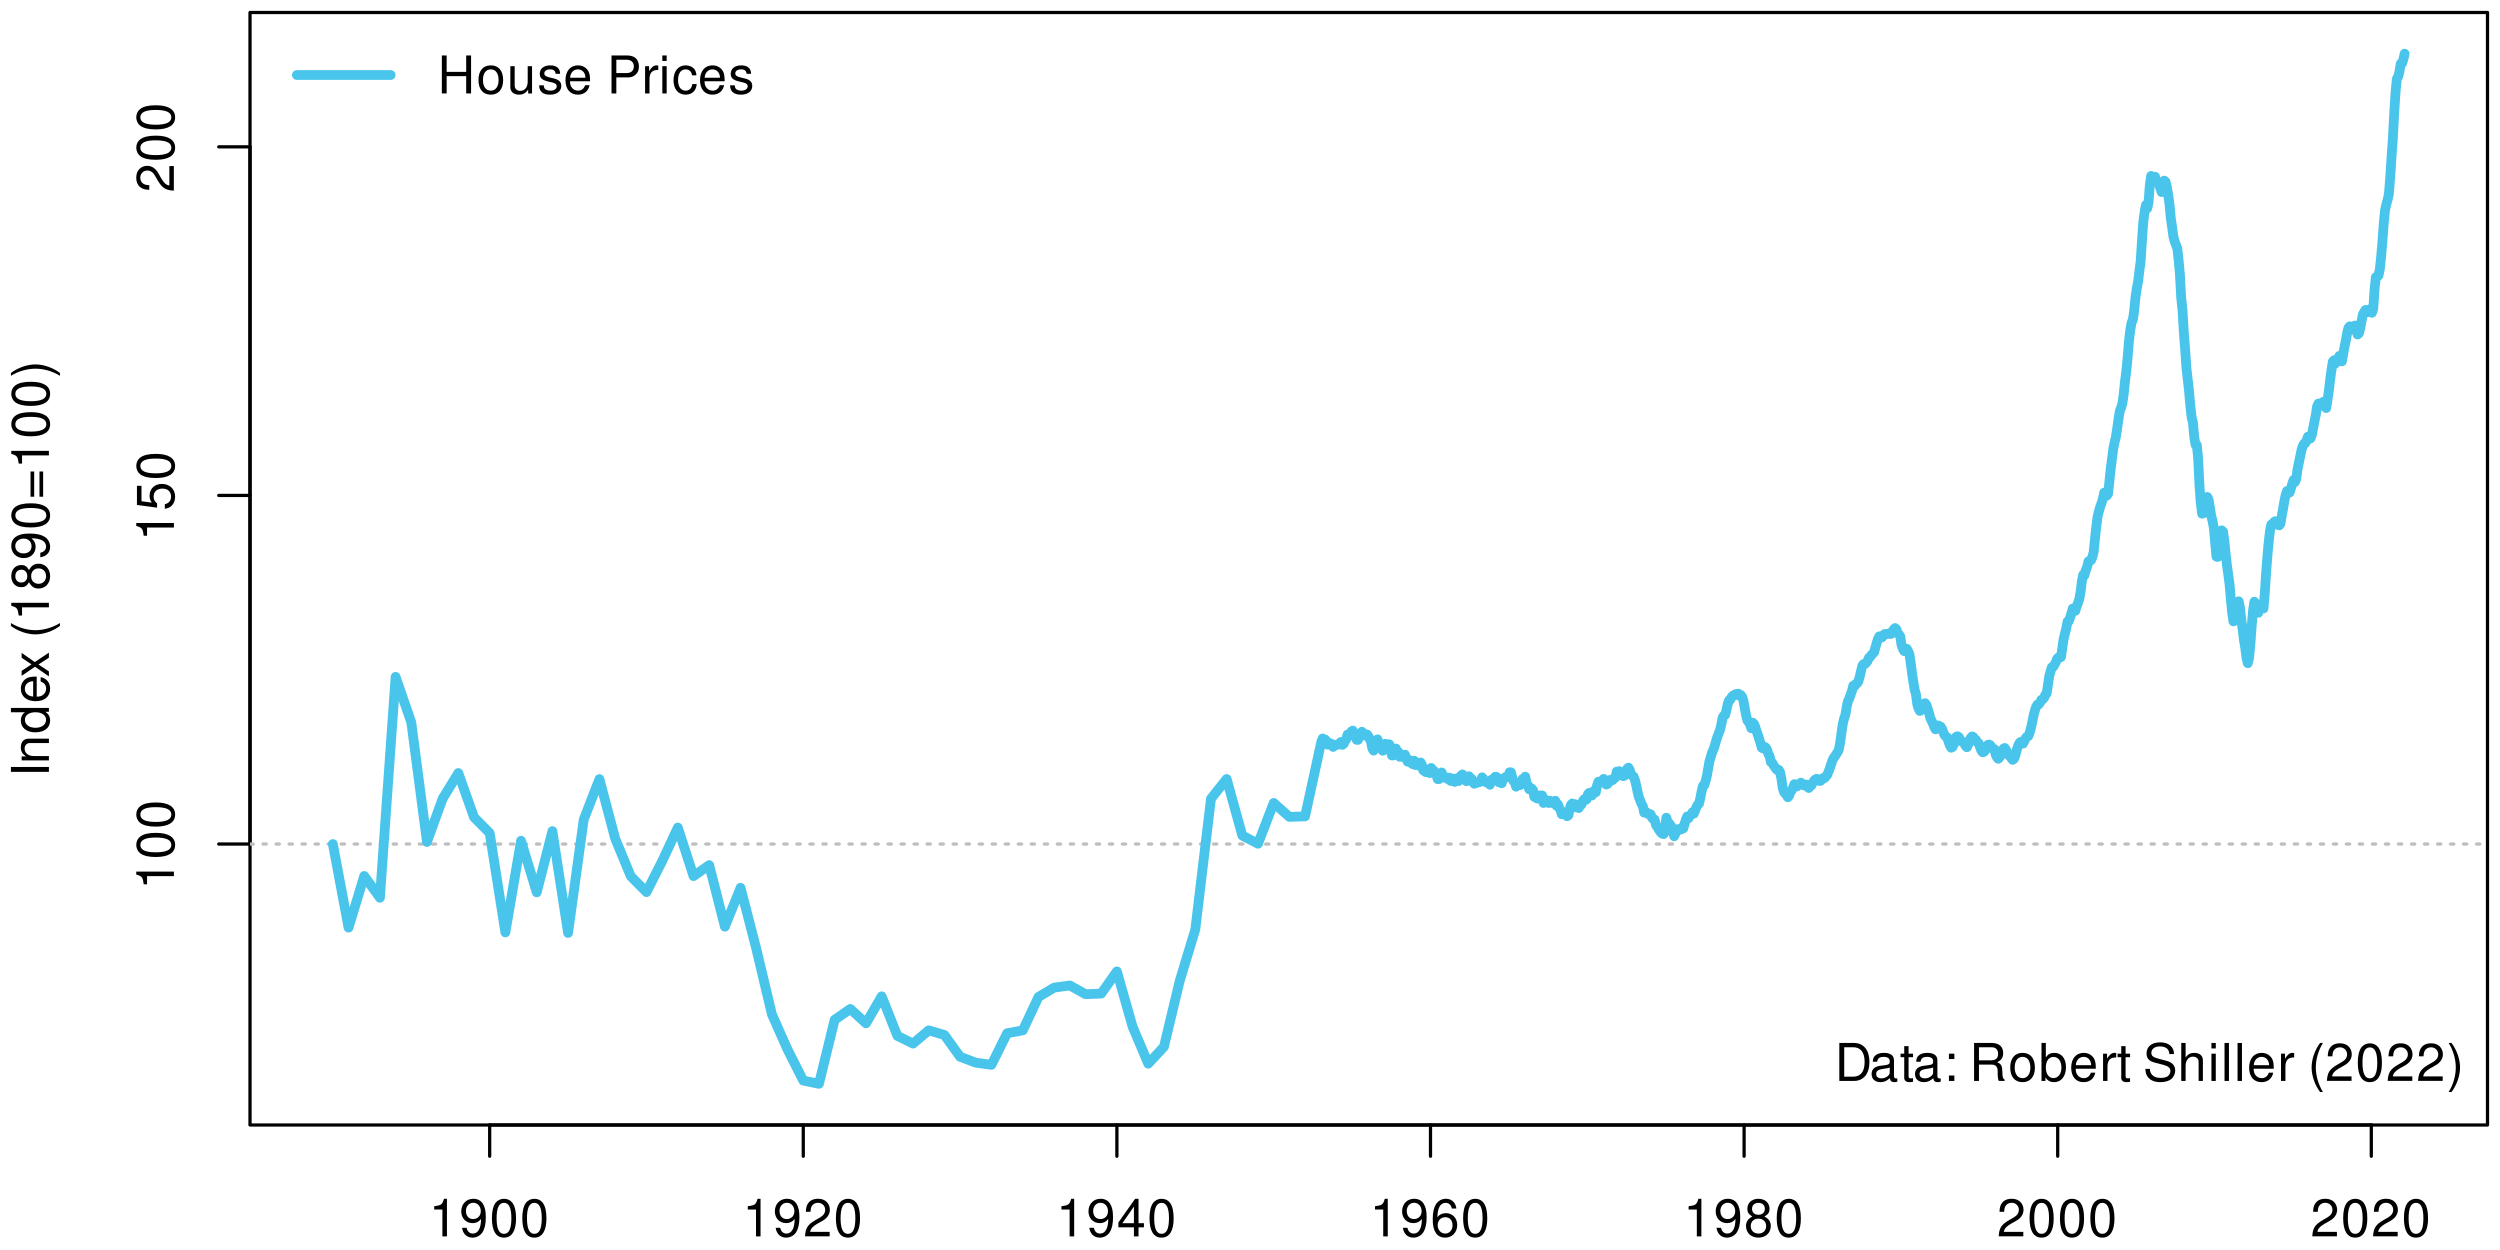 <?xml version="1.0" encoding="UTF-8"?>
<svg xmlns="http://www.w3.org/2000/svg" xmlns:xlink="http://www.w3.org/1999/xlink" width="576pt" height="288pt" viewBox="0 0 576 288" version="1.1">
<defs>
<g>
<symbol overflow="visible" id="glyph0-0">
<path style="stroke:none;" d=""/>
</symbol>
<symbol overflow="visible" id="glyph0-1">
<path style="stroke:none;" d="M 3.109 -6.188 L 3.109 0 L 4.156 0 L 4.156 -8.672 L 3.469 -8.672 C 3.094 -7.344 2.859 -7.156 1.219 -6.953 L 1.219 -6.188 Z M 3.109 -6.188 "/>
</symbol>
<symbol overflow="visible" id="glyph0-2">
<path style="stroke:none;" d="M 0.641 -1.984 C 0.844 -0.562 1.75 0.281 3.047 0.281 C 4 0.281 4.844 -0.188 5.344 -0.953 C 5.875 -1.812 6.109 -2.875 6.109 -4.438 C 6.109 -5.906 5.891 -6.828 5.391 -7.594 C 4.922 -8.297 4.172 -8.672 3.234 -8.672 C 1.625 -8.672 0.453 -7.469 0.453 -5.781 C 0.453 -4.188 1.531 -3.062 3.078 -3.062 C 3.875 -3.062 4.469 -3.344 5.016 -4.016 C 5 -1.844 4.328 -0.656 3.125 -0.656 C 2.375 -0.656 1.859 -1.141 1.688 -1.984 Z M 3.234 -7.75 C 4.219 -7.75 4.953 -6.922 4.953 -5.812 C 4.953 -4.734 4.234 -4 3.188 -4 C 2.172 -4 1.531 -4.719 1.531 -5.875 C 1.531 -6.953 2.25 -7.75 3.234 -7.75 Z M 3.234 -7.75 "/>
</symbol>
<symbol overflow="visible" id="glyph0-3">
<path style="stroke:none;" d="M 3.297 -8.672 C 2.516 -8.672 1.781 -8.312 1.344 -7.734 C 0.797 -6.953 0.516 -5.812 0.516 -4.203 C 0.516 -1.266 1.469 0.281 3.297 0.281 C 5.094 0.281 6.078 -1.266 6.078 -4.125 C 6.078 -5.812 5.812 -6.938 5.25 -7.734 C 4.812 -8.328 4.109 -8.672 3.297 -8.672 Z M 3.297 -7.734 C 4.438 -7.734 5 -6.578 5 -4.219 C 5 -1.75 4.453 -0.594 3.281 -0.594 C 2.156 -0.594 1.594 -1.797 1.594 -4.188 C 1.594 -6.578 2.156 -7.734 3.297 -7.734 Z M 3.297 -7.734 "/>
</symbol>
<symbol overflow="visible" id="glyph0-4">
<path style="stroke:none;" d="M 6.078 -1.047 L 1.594 -1.047 C 1.703 -1.766 2.094 -2.219 3.125 -2.859 L 4.328 -3.531 C 5.516 -4.188 6.125 -5.078 6.125 -6.141 C 6.125 -6.859 5.844 -7.531 5.344 -8 C 4.844 -8.453 4.219 -8.672 3.406 -8.672 C 2.328 -8.672 1.531 -8.297 1.062 -7.547 C 0.75 -7.094 0.625 -6.547 0.594 -5.672 L 1.656 -5.672 C 1.688 -6.266 1.766 -6.609 1.906 -6.906 C 2.188 -7.422 2.734 -7.75 3.375 -7.75 C 4.328 -7.75 5.047 -7.062 5.047 -6.125 C 5.047 -5.422 4.656 -4.828 3.906 -4.391 L 2.797 -3.75 C 1.016 -2.719 0.5 -1.906 0.406 -0.016 L 6.078 -0.016 Z M 6.078 -1.047 "/>
</symbol>
<symbol overflow="visible" id="glyph0-5">
<path style="stroke:none;" d="M 3.922 -2.094 L 3.922 0 L 4.984 0 L 4.984 -2.094 L 6.234 -2.094 L 6.234 -3.047 L 4.984 -3.047 L 4.984 -8.672 L 4.203 -8.672 L 0.344 -3.219 L 0.344 -2.094 Z M 3.922 -3.047 L 1.266 -3.047 L 3.922 -6.875 Z M 3.922 -3.047 "/>
</symbol>
<symbol overflow="visible" id="glyph0-6">
<path style="stroke:none;" d="M 5.969 -6.422 C 5.766 -7.844 4.859 -8.672 3.562 -8.672 C 2.625 -8.672 1.781 -8.219 1.281 -7.438 C 0.75 -6.594 0.516 -5.531 0.516 -3.953 C 0.516 -2.5 0.719 -1.578 1.234 -0.797 C 1.688 -0.094 2.438 0.281 3.375 0.281 C 4.984 0.281 6.156 -0.938 6.156 -2.625 C 6.156 -4.219 5.078 -5.359 3.547 -5.359 C 2.719 -5.359 2.047 -5.047 1.594 -4.406 C 1.609 -6.547 2.281 -7.734 3.484 -7.734 C 4.234 -7.734 4.75 -7.266 4.922 -6.422 Z M 3.422 -4.422 C 4.438 -4.422 5.078 -3.703 5.078 -2.547 C 5.078 -1.453 4.359 -0.656 3.391 -0.656 C 2.406 -0.656 1.656 -1.484 1.656 -2.594 C 1.656 -3.672 2.375 -4.422 3.422 -4.422 Z M 3.422 -4.422 "/>
</symbol>
<symbol overflow="visible" id="glyph0-7">
<path style="stroke:none;" d="M 4.688 -4.578 C 5.578 -5.109 5.859 -5.547 5.859 -6.359 C 5.859 -7.734 4.812 -8.672 3.297 -8.672 C 1.797 -8.672 0.75 -7.734 0.75 -6.375 C 0.75 -5.547 1.016 -5.125 1.891 -4.578 C 0.922 -4.078 0.438 -3.375 0.438 -2.406 C 0.438 -0.828 1.609 0.281 3.297 0.281 C 4.984 0.281 6.156 -0.828 6.156 -2.406 C 6.156 -3.375 5.672 -4.078 4.688 -4.578 Z M 3.297 -7.734 C 4.203 -7.734 4.781 -7.203 4.781 -6.344 C 4.781 -5.516 4.188 -4.984 3.297 -4.984 C 2.406 -4.984 1.828 -5.516 1.828 -6.359 C 1.828 -7.203 2.406 -7.734 3.297 -7.734 Z M 3.297 -4.094 C 4.359 -4.094 5.078 -3.391 5.078 -2.391 C 5.078 -1.344 4.375 -0.656 3.281 -0.656 C 2.25 -0.656 1.531 -1.375 1.531 -2.375 C 1.531 -3.406 2.234 -4.094 3.297 -4.094 Z M 3.297 -4.094 "/>
</symbol>
<symbol overflow="visible" id="glyph0-8">
<path style="stroke:none;" d="M 6.609 -3.984 L 6.609 0 L 7.734 0 L 7.734 -8.75 L 6.609 -8.75 L 6.609 -4.969 L 2.109 -4.969 L 2.109 -8.75 L 1 -8.75 L 1 0 L 2.109 0 L 2.109 -3.984 Z M 6.609 -3.984 "/>
</symbol>
<symbol overflow="visible" id="glyph0-9">
<path style="stroke:none;" d="M 3.266 -6.469 C 1.484 -6.469 0.438 -5.203 0.438 -3.094 C 0.438 -0.969 1.484 0.281 3.281 0.281 C 5.047 0.281 6.125 -0.984 6.125 -3.047 C 6.125 -5.234 5.094 -6.469 3.266 -6.469 Z M 3.281 -5.547 C 4.406 -5.547 5.078 -4.625 5.078 -3.062 C 5.078 -1.578 4.375 -0.641 3.281 -0.641 C 2.156 -0.641 1.469 -1.578 1.469 -3.094 C 1.469 -4.625 2.156 -5.547 3.281 -5.547 Z M 3.281 -5.547 "/>
</symbol>
<symbol overflow="visible" id="glyph0-10">
<path style="stroke:none;" d="M 5.781 0 L 5.781 -6.281 L 4.781 -6.281 L 4.781 -2.719 C 4.781 -1.438 4.109 -0.594 3.078 -0.594 C 2.281 -0.594 1.781 -1.078 1.781 -1.844 L 1.781 -6.281 L 0.781 -6.281 L 0.781 -1.438 C 0.781 -0.391 1.562 0.281 2.781 0.281 C 3.703 0.281 4.297 -0.047 4.891 -0.875 L 4.891 0 Z M 5.781 0 "/>
</symbol>
<symbol overflow="visible" id="glyph0-11">
<path style="stroke:none;" d="M 5.25 -4.531 C 5.25 -5.766 4.422 -6.469 2.969 -6.469 C 1.516 -6.469 0.562 -5.719 0.562 -4.547 C 0.562 -3.562 1.062 -3.094 2.562 -2.734 L 3.484 -2.516 C 4.188 -2.344 4.469 -2.094 4.469 -1.641 C 4.469 -1.047 3.875 -0.641 3 -0.641 C 2.453 -0.641 2 -0.797 1.75 -1.062 C 1.594 -1.25 1.531 -1.422 1.469 -1.875 L 0.406 -1.875 C 0.453 -0.422 1.266 0.281 2.922 0.281 C 4.5 0.281 5.516 -0.5 5.516 -1.719 C 5.516 -2.656 4.984 -3.172 3.734 -3.469 L 2.766 -3.703 C 1.953 -3.891 1.609 -4.156 1.609 -4.594 C 1.609 -5.188 2.125 -5.547 2.938 -5.547 C 3.75 -5.547 4.172 -5.203 4.203 -4.531 Z M 5.25 -4.531 "/>
</symbol>
<symbol overflow="visible" id="glyph0-12">
<path style="stroke:none;" d="M 6.156 -2.812 C 6.156 -3.766 6.078 -4.344 5.906 -4.812 C 5.5 -5.844 4.531 -6.469 3.359 -6.469 C 1.609 -6.469 0.484 -5.141 0.484 -3.062 C 0.484 -0.984 1.562 0.281 3.344 0.281 C 4.781 0.281 5.766 -0.547 6.031 -1.906 L 5.016 -1.906 C 4.734 -1.078 4.172 -0.641 3.375 -0.641 C 2.734 -0.641 2.203 -0.938 1.859 -1.469 C 1.625 -1.828 1.531 -2.188 1.531 -2.812 Z M 1.547 -3.625 C 1.625 -4.781 2.344 -5.547 3.344 -5.547 C 4.375 -5.547 5.078 -4.75 5.078 -3.625 Z M 1.547 -3.625 "/>
</symbol>
<symbol overflow="visible" id="glyph0-13">
<path style="stroke:none;" d=""/>
</symbol>
<symbol overflow="visible" id="glyph0-14">
<path style="stroke:none;" d="M 2.203 -3.703 L 4.953 -3.703 C 5.641 -3.703 6.188 -3.906 6.641 -4.328 C 7.172 -4.812 7.406 -5.375 7.406 -6.188 C 7.406 -7.828 6.438 -8.75 4.703 -8.75 L 1.094 -8.75 L 1.094 0 L 2.203 0 Z M 2.203 -4.688 L 2.203 -7.766 L 4.531 -7.766 C 5.609 -7.766 6.234 -7.188 6.234 -6.234 C 6.234 -5.266 5.609 -4.688 4.531 -4.688 Z M 2.203 -4.688 "/>
</symbol>
<symbol overflow="visible" id="glyph0-15">
<path style="stroke:none;" d="M 0.828 -6.281 L 0.828 0 L 1.844 0 L 1.844 -3.266 C 1.844 -4.781 2.469 -5.453 3.859 -5.406 L 3.859 -6.438 C 3.688 -6.453 3.594 -6.469 3.469 -6.469 C 2.812 -6.469 2.328 -6.078 1.75 -5.141 L 1.75 -6.281 Z M 0.828 -6.281 "/>
</symbol>
<symbol overflow="visible" id="glyph0-16">
<path style="stroke:none;" d="M 1.797 -6.281 L 0.797 -6.281 L 0.797 0 L 1.797 0 Z M 1.797 -8.75 L 0.797 -8.75 L 0.797 -7.484 L 1.797 -7.484 Z M 1.797 -8.75 "/>
</symbol>
<symbol overflow="visible" id="glyph0-17">
<path style="stroke:none;" d="M 5.656 -4.172 C 5.609 -4.781 5.469 -5.188 5.234 -5.531 C 4.797 -6.125 4.047 -6.469 3.172 -6.469 C 1.469 -6.469 0.375 -5.125 0.375 -3.031 C 0.375 -1.016 1.453 0.281 3.156 0.281 C 4.656 0.281 5.609 -0.625 5.719 -2.156 L 4.719 -2.156 C 4.547 -1.156 4.031 -0.641 3.188 -0.641 C 2.078 -0.641 1.422 -1.547 1.422 -3.031 C 1.422 -4.609 2.062 -5.547 3.156 -5.547 C 4 -5.547 4.531 -5.047 4.641 -4.172 Z M 5.656 -4.172 "/>
</symbol>
<symbol overflow="visible" id="glyph0-18">
<path style="stroke:none;" d="M 1.062 0 L 4.438 0 C 6.641 0 8 -1.656 8 -4.375 C 8 -7.094 6.656 -8.75 4.438 -8.75 L 1.062 -8.75 Z M 2.188 -0.984 L 2.188 -7.766 L 4.25 -7.766 C 5.969 -7.766 6.891 -6.594 6.891 -4.375 C 6.891 -2.141 5.969 -0.984 4.25 -0.984 Z M 2.188 -0.984 "/>
</symbol>
<symbol overflow="visible" id="glyph0-19">
<path style="stroke:none;" d="M 6.422 -0.594 C 6.312 -0.562 6.266 -0.562 6.203 -0.562 C 5.859 -0.562 5.656 -0.75 5.656 -1.062 L 5.656 -4.75 C 5.656 -5.875 4.844 -6.469 3.297 -6.469 C 2.375 -6.469 1.641 -6.203 1.219 -5.734 C 0.922 -5.406 0.797 -5.047 0.781 -4.422 L 1.781 -4.422 C 1.875 -5.203 2.328 -5.547 3.266 -5.547 C 4.172 -5.547 4.672 -5.203 4.672 -4.609 L 4.672 -4.344 C 4.656 -3.906 4.438 -3.75 3.625 -3.641 C 2.203 -3.469 1.984 -3.422 1.609 -3.266 C 0.875 -2.953 0.5 -2.406 0.5 -1.578 C 0.5 -0.438 1.297 0.281 2.562 0.281 C 3.359 0.281 4 0 4.703 -0.641 C 4.781 0 5.094 0.281 5.734 0.281 C 5.953 0.281 6.078 0.25 6.422 0.172 Z M 4.672 -1.984 C 4.672 -1.641 4.578 -1.438 4.266 -1.156 C 3.859 -0.797 3.375 -0.594 2.781 -0.594 C 2 -0.594 1.547 -0.969 1.547 -1.609 C 1.547 -2.266 1.984 -2.609 3.062 -2.766 C 4.125 -2.906 4.328 -2.953 4.672 -3.109 Z M 4.672 -1.984 "/>
</symbol>
<symbol overflow="visible" id="glyph0-20">
<path style="stroke:none;" d="M 3.047 -6.281 L 2.016 -6.281 L 2.016 -8.016 L 1.016 -8.016 L 1.016 -6.281 L 0.172 -6.281 L 0.172 -5.469 L 1.016 -5.469 L 1.016 -0.719 C 1.016 -0.078 1.453 0.281 2.234 0.281 C 2.5 0.281 2.719 0.25 3.047 0.188 L 3.047 -0.641 C 2.906 -0.609 2.766 -0.594 2.562 -0.594 C 2.141 -0.594 2.016 -0.719 2.016 -1.156 L 2.016 -5.469 L 3.047 -5.469 Z M 3.047 -6.281 "/>
</symbol>
<symbol overflow="visible" id="glyph0-21">
<path style="stroke:none;" d="M 2.562 -1.25 L 1.312 -1.25 L 1.312 0 L 2.562 0 Z M 2.562 -6.281 L 1.312 -6.281 L 1.312 -5.047 L 2.562 -5.047 Z M 2.562 -6.281 "/>
</symbol>
<symbol overflow="visible" id="glyph0-22">
<path style="stroke:none;" d="M 2.234 -3.766 L 5.109 -3.766 C 6.109 -3.766 6.547 -3.281 6.547 -2.203 L 6.547 -1.422 C 6.547 -0.891 6.641 -0.359 6.797 0 L 8.141 0 L 8.141 -0.281 C 7.734 -0.562 7.641 -0.875 7.625 -2.047 C 7.609 -3.484 7.375 -3.906 6.438 -4.312 C 7.422 -4.812 7.812 -5.406 7.812 -6.406 C 7.812 -7.922 6.875 -8.75 5.141 -8.75 L 1.109 -8.75 L 1.109 0 L 2.234 0 Z M 2.234 -4.75 L 2.234 -7.766 L 4.938 -7.766 C 5.562 -7.766 5.922 -7.672 6.188 -7.422 C 6.484 -7.172 6.641 -6.781 6.641 -6.266 C 6.641 -5.219 6.125 -4.75 4.938 -4.75 Z M 2.234 -4.75 "/>
</symbol>
<symbol overflow="visible" id="glyph0-23">
<path style="stroke:none;" d="M 0.641 -8.75 L 0.641 0 L 1.547 0 L 1.547 -0.797 C 2.031 -0.078 2.656 0.281 3.547 0.281 C 5.203 0.281 6.281 -1.078 6.281 -3.172 C 6.281 -5.203 5.25 -6.469 3.594 -6.469 C 2.719 -6.469 2.109 -6.141 1.641 -5.438 L 1.641 -8.75 Z M 3.391 -5.531 C 4.516 -5.531 5.234 -4.562 5.234 -3.062 C 5.234 -1.625 4.484 -0.656 3.391 -0.656 C 2.328 -0.656 1.641 -1.625 1.641 -3.094 C 1.641 -4.578 2.328 -5.531 3.391 -5.531 Z M 3.391 -5.531 "/>
</symbol>
<symbol overflow="visible" id="glyph0-24">
<path style="stroke:none;" d="M 7.156 -6.188 C 7.156 -6.781 7.109 -6.953 6.922 -7.359 C 6.438 -8.359 5.422 -8.891 3.953 -8.891 C 2.031 -8.891 0.844 -7.906 0.844 -6.328 C 0.844 -5.25 1.406 -4.578 2.562 -4.281 L 4.734 -3.703 C 5.844 -3.422 6.344 -2.969 6.344 -2.297 C 6.344 -1.828 6.078 -1.344 5.719 -1.078 C 5.359 -0.828 4.812 -0.703 4.109 -0.703 C 3.141 -0.703 2.516 -0.938 2.094 -1.438 C 1.766 -1.828 1.625 -2.25 1.625 -2.781 L 0.578 -2.781 C 0.594 -1.984 0.75 -1.453 1.094 -0.969 C 1.688 -0.141 2.703 0.281 4.031 0.281 C 5.078 0.281 5.922 0.031 6.484 -0.391 C 7.078 -0.859 7.453 -1.641 7.453 -2.406 C 7.453 -3.484 6.781 -4.266 5.594 -4.594 L 3.391 -5.188 C 2.344 -5.469 1.953 -5.812 1.953 -6.484 C 1.953 -7.375 2.734 -7.953 3.906 -7.953 C 5.297 -7.953 6.078 -7.328 6.094 -6.188 Z M 7.156 -6.188 "/>
</symbol>
<symbol overflow="visible" id="glyph0-25">
<path style="stroke:none;" d="M 0.844 -8.75 L 0.844 0 L 1.844 0 L 1.844 -3.469 C 1.844 -4.75 2.516 -5.594 3.547 -5.594 C 3.875 -5.594 4.188 -5.5 4.422 -5.312 C 4.719 -5.094 4.844 -4.797 4.844 -4.359 L 4.844 0 L 5.828 0 L 5.828 -4.75 C 5.828 -5.812 5.078 -6.469 3.859 -6.469 C 2.969 -6.469 2.422 -6.188 1.844 -5.422 L 1.844 -8.75 Z M 0.844 -8.75 "/>
</symbol>
<symbol overflow="visible" id="glyph0-26">
<path style="stroke:none;" d="M 1.828 -8.75 L 0.812 -8.75 L 0.812 0 L 1.828 0 Z M 1.828 -8.75 "/>
</symbol>
<symbol overflow="visible" id="glyph0-27">
<path style="stroke:none;" d="M 2.828 -8.75 C 1.625 -7.172 0.875 -4.984 0.875 -3.109 C 0.875 -1.219 1.625 0.969 2.828 2.547 L 3.484 2.547 C 2.438 0.828 1.844 -1.188 1.844 -3.109 C 1.844 -5.016 2.438 -7.047 3.484 -8.75 Z M 2.828 -8.75 "/>
</symbol>
<symbol overflow="visible" id="glyph0-28">
<path style="stroke:none;" d="M 1.109 2.547 C 2.312 0.969 3.078 -1.219 3.078 -3.094 C 3.078 -4.984 2.312 -7.172 1.109 -8.75 L 0.453 -8.75 C 1.516 -7.031 2.094 -5.016 2.094 -3.094 C 2.094 -1.188 1.516 0.844 0.453 2.547 Z M 1.109 2.547 "/>
</symbol>
<symbol overflow="visible" id="glyph1-0">
<path style="stroke:none;" d=""/>
</symbol>
<symbol overflow="visible" id="glyph1-1">
<path style="stroke:none;" d="M -6.188 -3.109 L 0 -3.109 L 0 -4.156 L -8.672 -4.156 L -8.672 -3.469 C -7.344 -3.094 -7.156 -2.859 -6.953 -1.219 L -6.188 -1.219 Z M -6.188 -3.109 "/>
</symbol>
<symbol overflow="visible" id="glyph1-2">
<path style="stroke:none;" d="M -8.672 -3.297 C -8.672 -2.516 -8.312 -1.781 -7.734 -1.344 C -6.953 -0.797 -5.812 -0.516 -4.203 -0.516 C -1.266 -0.516 0.281 -1.469 0.281 -3.297 C 0.281 -5.094 -1.266 -6.078 -4.125 -6.078 C -5.812 -6.078 -6.938 -5.812 -7.734 -5.25 C -8.328 -4.812 -8.672 -4.109 -8.672 -3.297 Z M -7.734 -3.297 C -7.734 -4.438 -6.578 -5 -4.219 -5 C -1.75 -5 -0.594 -4.453 -0.594 -3.281 C -0.594 -2.156 -1.797 -1.594 -4.188 -1.594 C -6.578 -1.594 -7.734 -2.156 -7.734 -3.297 Z M -7.734 -3.297 "/>
</symbol>
<symbol overflow="visible" id="glyph1-3">
<path style="stroke:none;" d="M -8.516 -5.719 L -8.516 -1.312 L -3.875 -0.688 L -3.875 -1.656 C -4.469 -2.141 -4.672 -2.562 -4.672 -3.234 C -4.672 -4.375 -3.891 -5.078 -2.625 -5.078 C -1.406 -5.078 -0.656 -4.375 -0.656 -3.219 C -0.656 -2.297 -1.125 -1.734 -2.094 -1.469 L -2.094 -0.422 C -1.391 -0.562 -1.062 -0.688 -0.75 -0.938 C -0.094 -1.422 0.281 -2.281 0.281 -3.234 C 0.281 -4.953 -0.969 -6.156 -2.766 -6.156 C -4.453 -6.156 -5.609 -5.047 -5.609 -3.406 C -5.609 -2.812 -5.453 -2.328 -5.094 -1.844 L -7.469 -2.172 L -7.469 -5.719 Z M -8.516 -5.719 "/>
</symbol>
<symbol overflow="visible" id="glyph1-4">
<path style="stroke:none;" d="M -1.047 -6.078 L -1.047 -1.594 C -1.766 -1.703 -2.219 -2.094 -2.859 -3.125 L -3.531 -4.328 C -4.188 -5.516 -5.078 -6.125 -6.141 -6.125 C -6.859 -6.125 -7.531 -5.844 -8 -5.344 C -8.453 -4.844 -8.672 -4.219 -8.672 -3.406 C -8.672 -2.328 -8.297 -1.531 -7.547 -1.062 C -7.094 -0.75 -6.547 -0.625 -5.672 -0.594 L -5.672 -1.656 C -6.266 -1.688 -6.609 -1.766 -6.906 -1.906 C -7.422 -2.188 -7.75 -2.734 -7.75 -3.375 C -7.75 -4.328 -7.062 -5.047 -6.125 -5.047 C -5.422 -5.047 -4.828 -4.656 -4.391 -3.906 L -3.75 -2.797 C -2.719 -1.016 -1.906 -0.5 -0.016 -0.406 L -0.016 -6.078 Z M -1.047 -6.078 "/>
</symbol>
<symbol overflow="visible" id="glyph1-5">
<path style="stroke:none;" d="M -8.75 -2.328 L -8.75 -1.203 L 0 -1.203 L 0 -2.328 Z M -8.75 -2.328 "/>
</symbol>
<symbol overflow="visible" id="glyph1-6">
<path style="stroke:none;" d="M -6.281 -0.844 L 0 -0.844 L 0 -1.844 L -3.469 -1.844 C -4.75 -1.844 -5.594 -2.516 -5.594 -3.547 C -5.594 -4.344 -5.109 -4.844 -4.359 -4.844 L 0 -4.844 L 0 -5.844 L -4.75 -5.844 C -5.797 -5.844 -6.469 -5.062 -6.469 -3.859 C -6.469 -2.922 -6.109 -2.312 -5.234 -1.766 L -6.281 -1.766 Z M -6.281 -0.844 "/>
</symbol>
<symbol overflow="visible" id="glyph1-7">
<path style="stroke:none;" d="M -8.75 -5.938 L -8.75 -4.938 L -5.5 -4.938 C -6.125 -4.531 -6.469 -3.859 -6.469 -3.016 C -6.469 -1.375 -5.156 -0.312 -3.156 -0.312 C -1.031 -0.312 0.281 -1.344 0.281 -3.047 C 0.281 -3.906 -0.047 -4.516 -0.828 -5.047 L 0 -5.047 L 0 -5.938 Z M -5.531 -3.188 C -5.531 -4.266 -4.578 -4.938 -3.078 -4.938 C -1.625 -4.938 -0.656 -4.25 -0.656 -3.188 C -0.656 -2.094 -1.625 -1.359 -3.094 -1.359 C -4.562 -1.359 -5.531 -2.094 -5.531 -3.188 Z M -5.531 -3.188 "/>
</symbol>
<symbol overflow="visible" id="glyph1-8">
<path style="stroke:none;" d="M -2.812 -6.156 C -3.766 -6.156 -4.344 -6.078 -4.812 -5.906 C -5.844 -5.5 -6.469 -4.531 -6.469 -3.359 C -6.469 -1.609 -5.141 -0.484 -3.062 -0.484 C -0.984 -0.484 0.281 -1.562 0.281 -3.344 C 0.281 -4.781 -0.547 -5.766 -1.906 -6.031 L -1.906 -5.016 C -1.078 -4.734 -0.641 -4.172 -0.641 -3.375 C -0.641 -2.734 -0.938 -2.203 -1.469 -1.859 C -1.828 -1.625 -2.188 -1.531 -2.812 -1.531 Z M -3.625 -1.547 C -4.781 -1.625 -5.547 -2.344 -5.547 -3.344 C -5.547 -4.375 -4.75 -5.078 -3.625 -5.078 Z M -3.625 -1.547 "/>
</symbol>
<symbol overflow="visible" id="glyph1-9">
<path style="stroke:none;" d="M -3.25 -3.5 L -6.281 -5.609 L -6.281 -4.484 L -4.016 -2.969 L -6.281 -1.469 L -6.281 -0.328 L -3.203 -2.422 L 0 -0.203 L 0 -1.344 L -2.406 -2.938 L 0 -4.516 L 0 -5.672 Z M -3.25 -3.5 "/>
</symbol>
<symbol overflow="visible" id="glyph1-10">
<path style="stroke:none;" d=""/>
</symbol>
<symbol overflow="visible" id="glyph1-11">
<path style="stroke:none;" d="M -8.75 -2.828 C -7.172 -1.625 -4.984 -0.875 -3.109 -0.875 C -1.219 -0.875 0.969 -1.625 2.547 -2.828 L 2.547 -3.484 C 0.828 -2.438 -1.188 -1.844 -3.109 -1.844 C -5.016 -1.844 -7.047 -2.438 -8.75 -3.484 Z M -8.75 -2.828 "/>
</symbol>
<symbol overflow="visible" id="glyph1-12">
<path style="stroke:none;" d="M -4.578 -4.688 C -5.109 -5.578 -5.547 -5.859 -6.359 -5.859 C -7.734 -5.859 -8.672 -4.812 -8.672 -3.297 C -8.672 -1.797 -7.734 -0.75 -6.375 -0.75 C -5.547 -0.75 -5.125 -1.016 -4.578 -1.891 C -4.078 -0.922 -3.375 -0.438 -2.406 -0.438 C -0.828 -0.438 0.281 -1.609 0.281 -3.297 C 0.281 -4.984 -0.828 -6.156 -2.406 -6.156 C -3.375 -6.156 -4.078 -5.672 -4.578 -4.688 Z M -7.734 -3.297 C -7.734 -4.203 -7.203 -4.781 -6.344 -4.781 C -5.516 -4.781 -4.984 -4.188 -4.984 -3.297 C -4.984 -2.406 -5.516 -1.828 -6.359 -1.828 C -7.203 -1.828 -7.734 -2.406 -7.734 -3.297 Z M -4.094 -3.297 C -4.094 -4.359 -3.391 -5.078 -2.391 -5.078 C -1.344 -5.078 -0.656 -4.375 -0.656 -3.281 C -0.656 -2.25 -1.375 -1.531 -2.375 -1.531 C -3.406 -1.531 -4.094 -2.234 -4.094 -3.297 Z M -4.094 -3.297 "/>
</symbol>
<symbol overflow="visible" id="glyph1-13">
<path style="stroke:none;" d="M -1.984 -0.641 C -0.562 -0.844 0.281 -1.75 0.281 -3.047 C 0.281 -4 -0.188 -4.844 -0.953 -5.344 C -1.812 -5.875 -2.875 -6.109 -4.438 -6.109 C -5.906 -6.109 -6.828 -5.891 -7.594 -5.391 C -8.297 -4.922 -8.672 -4.172 -8.672 -3.234 C -8.672 -1.625 -7.469 -0.453 -5.781 -0.453 C -4.188 -0.453 -3.062 -1.531 -3.062 -3.078 C -3.062 -3.875 -3.344 -4.469 -4.016 -5.016 C -1.844 -5 -0.656 -4.328 -0.656 -3.125 C -0.656 -2.375 -1.141 -1.859 -1.984 -1.688 Z M -7.75 -3.234 C -7.75 -4.219 -6.922 -4.953 -5.812 -4.953 C -4.734 -4.953 -4 -4.234 -4 -3.188 C -4 -2.172 -4.719 -1.531 -5.875 -1.531 C -6.953 -1.531 -7.75 -2.25 -7.75 -3.234 Z M -7.75 -3.234 "/>
</symbol>
<symbol overflow="visible" id="glyph1-14">
<path style="stroke:none;" d="M -4.234 -6.406 L -4.234 -0.594 L -3.391 -0.594 L -3.391 -6.406 Z M -2.172 -6.406 L -2.172 -0.594 L -1.328 -0.594 L -1.328 -6.406 Z M -2.172 -6.406 "/>
</symbol>
<symbol overflow="visible" id="glyph1-15">
<path style="stroke:none;" d="M 2.547 -1.109 C 0.969 -2.312 -1.219 -3.078 -3.094 -3.078 C -4.984 -3.078 -7.172 -2.312 -8.75 -1.109 L -8.75 -0.453 C -7.031 -1.516 -5.016 -2.094 -3.094 -2.094 C -1.188 -2.094 0.844 -1.516 2.547 -0.453 Z M 2.547 -1.109 "/>
</symbol>
</g>
<clipPath id="clip1">
  <path d="M 57.602 194 L 573.121 194 L 573.121 195 L 57.602 195 Z M 57.602 194 "/>
</clipPath>
</defs>
<g id="surface1543">
<rect x="0" y="0" width="576" height="288" style="fill:rgb(100%,100%,100%);fill-opacity:1;stroke:none;"/>
<path style="fill:none;stroke-width:0.75;stroke-linecap:round;stroke-linejoin:round;stroke:rgb(0%,0%,0%);stroke-opacity:1;stroke-miterlimit:10;" d="M 112.82 259.199 L 546.348 259.199 "/>
<path style="fill:none;stroke-width:0.75;stroke-linecap:round;stroke-linejoin:round;stroke:rgb(0%,0%,0%);stroke-opacity:1;stroke-miterlimit:10;" d="M 112.82 259.199 L 112.82 266.398 "/>
<path style="fill:none;stroke-width:0.75;stroke-linecap:round;stroke-linejoin:round;stroke:rgb(0%,0%,0%);stroke-opacity:1;stroke-miterlimit:10;" d="M 185.074 259.199 L 185.074 266.398 "/>
<path style="fill:none;stroke-width:0.75;stroke-linecap:round;stroke-linejoin:round;stroke:rgb(0%,0%,0%);stroke-opacity:1;stroke-miterlimit:10;" d="M 257.332 259.199 L 257.332 266.398 "/>
<path style="fill:none;stroke-width:0.75;stroke-linecap:round;stroke-linejoin:round;stroke:rgb(0%,0%,0%);stroke-opacity:1;stroke-miterlimit:10;" d="M 329.586 259.199 L 329.586 266.398 "/>
<path style="fill:none;stroke-width:0.75;stroke-linecap:round;stroke-linejoin:round;stroke:rgb(0%,0%,0%);stroke-opacity:1;stroke-miterlimit:10;" d="M 401.84 259.199 L 401.84 266.398 "/>
<path style="fill:none;stroke-width:0.75;stroke-linecap:round;stroke-linejoin:round;stroke:rgb(0%,0%,0%);stroke-opacity:1;stroke-miterlimit:10;" d="M 474.094 259.199 L 474.094 266.398 "/>
<path style="fill:none;stroke-width:0.75;stroke-linecap:round;stroke-linejoin:round;stroke:rgb(0%,0%,0%);stroke-opacity:1;stroke-miterlimit:10;" d="M 546.348 259.199 L 546.348 266.398 "/>
<g style="fill:rgb(0%,0%,0%);fill-opacity:1;">
  <use xlink:href="#glyph0-1" x="98.82" y="284.869"/>
  <use xlink:href="#glyph0-2" x="105.82" y="284.869"/>
  <use xlink:href="#glyph0-3" x="112.82" y="284.869"/>
  <use xlink:href="#glyph0-3" x="119.82" y="284.869"/>
</g>
<g style="fill:rgb(0%,0%,0%);fill-opacity:1;">
  <use xlink:href="#glyph0-1" x="171.074" y="284.869"/>
  <use xlink:href="#glyph0-2" x="178.074" y="284.869"/>
  <use xlink:href="#glyph0-4" x="185.074" y="284.869"/>
  <use xlink:href="#glyph0-3" x="192.074" y="284.869"/>
</g>
<g style="fill:rgb(0%,0%,0%);fill-opacity:1;">
  <use xlink:href="#glyph0-1" x="243.332" y="284.869"/>
  <use xlink:href="#glyph0-2" x="250.332" y="284.869"/>
  <use xlink:href="#glyph0-5" x="257.332" y="284.869"/>
  <use xlink:href="#glyph0-3" x="264.332" y="284.869"/>
</g>
<g style="fill:rgb(0%,0%,0%);fill-opacity:1;">
  <use xlink:href="#glyph0-1" x="315.586" y="284.869"/>
  <use xlink:href="#glyph0-2" x="322.586" y="284.869"/>
  <use xlink:href="#glyph0-6" x="329.586" y="284.869"/>
  <use xlink:href="#glyph0-3" x="336.586" y="284.869"/>
</g>
<g style="fill:rgb(0%,0%,0%);fill-opacity:1;">
  <use xlink:href="#glyph0-1" x="387.84" y="284.869"/>
  <use xlink:href="#glyph0-2" x="394.84" y="284.869"/>
  <use xlink:href="#glyph0-7" x="401.84" y="284.869"/>
  <use xlink:href="#glyph0-3" x="408.84" y="284.869"/>
</g>
<g style="fill:rgb(0%,0%,0%);fill-opacity:1;">
  <use xlink:href="#glyph0-4" x="460.094" y="284.869"/>
  <use xlink:href="#glyph0-3" x="467.094" y="284.869"/>
  <use xlink:href="#glyph0-3" x="474.094" y="284.869"/>
  <use xlink:href="#glyph0-3" x="481.094" y="284.869"/>
</g>
<g style="fill:rgb(0%,0%,0%);fill-opacity:1;">
  <use xlink:href="#glyph0-4" x="532.348" y="284.869"/>
  <use xlink:href="#glyph0-3" x="539.348" y="284.869"/>
  <use xlink:href="#glyph0-4" x="546.348" y="284.869"/>
  <use xlink:href="#glyph0-3" x="553.348" y="284.869"/>
</g>
<path style="fill:none;stroke-width:0.75;stroke-linecap:round;stroke-linejoin:round;stroke:rgb(0%,0%,0%);stroke-opacity:1;stroke-miterlimit:10;" d="M 57.602 194.469 L 57.602 33.832 "/>
<path style="fill:none;stroke-width:0.75;stroke-linecap:round;stroke-linejoin:round;stroke:rgb(0%,0%,0%);stroke-opacity:1;stroke-miterlimit:10;" d="M 57.602 194.469 L 50.398 194.469 "/>
<path style="fill:none;stroke-width:0.75;stroke-linecap:round;stroke-linejoin:round;stroke:rgb(0%,0%,0%);stroke-opacity:1;stroke-miterlimit:10;" d="M 57.602 114.152 L 50.398 114.152 "/>
<path style="fill:none;stroke-width:0.75;stroke-linecap:round;stroke-linejoin:round;stroke:rgb(0%,0%,0%);stroke-opacity:1;stroke-miterlimit:10;" d="M 57.602 33.832 L 50.398 33.832 "/>
<g style="fill:rgb(0%,0%,0%);fill-opacity:1;">
  <use xlink:href="#glyph1-1" x="40.068" y="204.969"/>
  <use xlink:href="#glyph1-2" x="40.068" y="197.969"/>
  <use xlink:href="#glyph1-2" x="40.068" y="190.969"/>
</g>
<g style="fill:rgb(0%,0%,0%);fill-opacity:1;">
  <use xlink:href="#glyph1-1" x="40.068" y="124.652"/>
  <use xlink:href="#glyph1-3" x="40.068" y="117.652"/>
  <use xlink:href="#glyph1-2" x="40.068" y="110.652"/>
</g>
<g style="fill:rgb(0%,0%,0%);fill-opacity:1;">
  <use xlink:href="#glyph1-4" x="40.068" y="44.332"/>
  <use xlink:href="#glyph1-2" x="40.068" y="37.332"/>
  <use xlink:href="#glyph1-2" x="40.068" y="30.332"/>
</g>
<path style="fill:none;stroke-width:0.75;stroke-linecap:round;stroke-linejoin:round;stroke:rgb(0%,0%,0%);stroke-opacity:1;stroke-miterlimit:10;" d="M 57.602 259.199 L 573.121 259.199 L 573.121 2.879 L 57.602 2.879 Z M 57.602 259.199 "/>
<g style="fill:rgb(0%,0%,0%);fill-opacity:1;">
  <use xlink:href="#glyph1-5" x="11.268" y="179.039"/>
  <use xlink:href="#glyph1-6" x="11.268" y="176.039"/>
  <use xlink:href="#glyph1-7" x="11.268" y="169.039"/>
  <use xlink:href="#glyph1-8" x="11.268" y="162.039"/>
  <use xlink:href="#glyph1-9" x="11.268" y="156.039"/>
  <use xlink:href="#glyph1-10" x="11.268" y="150.039"/>
  <use xlink:href="#glyph1-11" x="11.268" y="147.039"/>
  <use xlink:href="#glyph1-1" x="11.268" y="143.039"/>
  <use xlink:href="#glyph1-12" x="11.268" y="136.039"/>
  <use xlink:href="#glyph1-13" x="11.268" y="129.039"/>
  <use xlink:href="#glyph1-2" x="11.268" y="122.039"/>
  <use xlink:href="#glyph1-14" x="11.268" y="115.039"/>
  <use xlink:href="#glyph1-1" x="11.268" y="108.039"/>
  <use xlink:href="#glyph1-2" x="11.268" y="101.039"/>
  <use xlink:href="#glyph1-2" x="11.268" y="94.039"/>
  <use xlink:href="#glyph1-15" x="11.268" y="87.039"/>
</g>
<g clip-path="url(#clip1)" clip-rule="nonzero">
<path style="fill:none;stroke-width:0.75;stroke-linecap:round;stroke-linejoin:round;stroke:rgb(74.51%,74.51%,74.51%);stroke-opacity:1;stroke-dasharray:0.75,2.25;stroke-miterlimit:10;" d="M 57.602 194.469 L 573.121 194.469 "/>
</g>
<path style="fill:none;stroke-width:2.25;stroke-linecap:round;stroke-linejoin:round;stroke:rgb(28.627%,76.863%,91.765%);stroke-opacity:1;stroke-miterlimit:10;" d="M 76.691 194.469 L 80.305 213.727 L 83.918 201.824 L 87.531 206.844 L 91.145 155.949 L 94.758 166.43 L 98.371 193.984 L 101.984 184.004 L 105.594 178.109 L 109.207 188.281 L 112.82 191.941 L 116.434 214.828 L 120.047 193.711 L 123.66 205.594 L 127.273 191.492 L 130.883 214.953 L 134.496 188.809 L 138.109 179.504 L 141.723 193.156 L 145.336 201.891 L 148.949 205.539 L 152.562 198.418 L 156.172 190.672 L 159.785 201.848 L 163.398 199.324 L 167.012 213.508 L 170.625 204.551 L 174.238 218.551 L 177.852 233.719 L 181.461 241.836 L 185.074 248.969 L 188.688 249.707 L 192.301 234.957 L 195.914 232.461 L 199.527 235.773 L 203.141 229.551 L 206.754 238.66 L 210.363 240.445 L 213.977 237.391 L 217.59 238.461 L 221.203 243.477 L 224.816 244.84 L 228.43 245.332 L 232.043 238.059 L 235.652 237.395 L 239.266 229.699 L 242.879 227.539 L 246.492 227.051 L 250.105 229.062 L 253.719 228.926 L 257.332 223.816 L 260.941 236.531 L 264.555 245.066 L 268.168 241.18 L 271.781 226.102 L 275.395 214.148 L 279.008 184.02 L 282.621 179.484 L 286.23 192.508 L 289.844 194.395 L 293.457 185 L 297.07 188.207 L 300.684 188.086 L 304.445 170.836 L 304.746 170.141 L 305.047 170.836 L 305.352 170.406 L 305.652 170.887 L 305.953 171.574 L 306.254 171.148 L 306.555 171.621 L 306.855 171.41 L 307.156 172.09 L 307.457 171.621 L 308.059 171.621 L 308.359 171.41 L 308.66 171.41 L 308.961 170.938 L 309.262 171.621 L 309.566 171.41 L 309.867 170.773 L 310.168 170.352 L 310.469 169.238 L 310.77 169.449 L 311.07 169.449 L 311.371 168.539 L 311.672 168.328 L 311.973 168.965 L 312.273 169.395 L 312.574 170.461 L 312.875 170.461 L 313.176 169.605 L 313.477 169.66 L 313.781 168.598 L 314.082 168.871 L 314.383 169.082 L 314.684 169.504 L 314.984 169.238 L 315.285 169.66 L 315.586 170.297 L 315.887 170.938 L 316.188 172.469 L 316.488 172.934 L 316.789 172.387 L 317.09 172.27 L 317.391 170.348 L 317.691 171.23 L 317.996 172.105 L 318.297 172.52 L 318.598 172.973 L 318.898 172.355 L 319.199 171.371 L 319.5 172.031 L 319.801 171.465 L 320.102 171.508 L 320.402 172.77 L 320.703 174.059 L 321.004 174.059 L 321.305 173.457 L 321.605 172.449 L 321.906 173.094 L 322.211 173.293 L 322.512 174.367 L 322.812 174.367 L 323.113 174.039 L 323.414 174.273 L 323.715 173.879 L 324.016 174.863 L 324.316 175.484 L 324.617 175.059 L 324.918 175.652 L 325.219 175.848 L 325.52 176.074 L 325.82 175.258 L 326.121 176.27 L 326.426 175.848 L 326.727 175.848 L 327.027 176.465 L 327.328 175.68 L 327.629 176.297 L 327.93 177.496 L 328.23 177.691 L 328.531 177.906 L 328.832 177.543 L 329.133 177.348 L 329.434 178.121 L 329.734 176.934 L 330.035 177.543 L 330.336 177.543 L 330.641 178.145 L 330.941 178.527 L 331.242 179.512 L 331.543 179.512 L 332.145 177.973 L 332.445 178.586 L 332.746 179.16 L 333.348 179.16 L 333.648 179.543 L 333.949 179.16 L 334.25 179.926 L 334.551 179.352 L 334.855 179.543 L 335.156 180.145 L 335.457 179.367 L 335.758 179.953 L 336.059 179.953 L 336.359 179.004 L 336.66 178.625 L 336.961 178.438 L 337.262 179.402 L 337.562 179.402 L 337.863 179.984 L 338.164 179.039 L 338.465 178.852 L 338.766 179.434 L 339.07 179.434 L 339.371 180.199 L 339.672 180.574 L 339.973 180.387 L 340.273 180.387 L 340.574 180.199 L 340.875 180.199 L 341.176 179.84 L 341.477 179.094 L 341.777 179.465 L 342.078 180.039 L 342.379 180.238 L 342.98 180.238 L 343.285 180.809 L 343.586 179.699 L 343.887 179.527 L 344.188 179.527 L 344.488 178.977 L 344.789 178.977 L 345.09 179.527 L 345.391 180.266 L 345.691 180.277 L 345.992 180.473 L 346.293 179.359 L 346.594 179.375 L 346.895 179.012 L 347.199 179.027 L 347.5 179.027 L 347.801 177.934 L 348.102 177.934 L 348.402 179.043 L 348.703 179.969 L 349.004 180.148 L 349.305 181.258 L 349.605 180.895 L 350.207 180.895 L 350.508 180.367 L 350.809 179.469 L 351.109 179.484 L 351.414 178.949 L 351.715 180.406 L 352.016 180.949 L 352.316 181.852 L 352.617 181.5 L 352.918 181.684 L 353.219 182.043 L 353.52 183.621 L 353.82 183.621 L 354.121 183.973 L 354.422 183.973 L 354.723 183.281 L 355.324 183.281 L 355.629 185.008 L 355.93 184.836 L 356.23 184.32 L 356.531 184.488 L 356.832 185 L 357.133 184.488 L 357.434 184.996 L 357.734 184.824 L 358.035 184.824 L 358.336 184.488 L 358.637 185.652 L 358.938 185.316 L 359.238 186.145 L 359.539 186.637 L 359.844 187.617 L 360.145 187.273 L 360.445 187.582 L 360.746 187.57 L 361.047 188.051 L 361.348 187.867 L 361.648 186.41 L 361.949 185.441 L 362.25 185.117 L 362.551 185.273 L 362.852 185.266 L 363.152 186.043 L 363.453 185.727 L 363.754 186.184 L 364.059 185.555 L 364.359 185.395 L 364.66 184.625 L 364.961 184.164 L 365.262 184.32 L 365.562 184.168 L 365.863 182.965 L 366.164 182.672 L 366.465 182.68 L 366.766 183.285 L 367.066 182.402 L 367.367 182.117 L 367.668 182.566 L 367.969 180.961 L 368.273 180.105 L 368.574 180.129 L 368.875 180.004 L 369.176 179.883 L 369.477 179.457 L 369.777 180.324 L 370.078 180.762 L 370.379 180.629 L 370.68 180.223 L 370.98 179.691 L 371.281 179.844 L 371.582 179.715 L 371.883 179.297 L 372.184 179.168 L 372.488 177.777 L 372.789 178.223 L 373.09 177.668 L 373.391 178.117 L 373.691 178.68 L 373.992 178.832 L 374.293 178.707 L 374.594 178.039 L 374.895 177.117 L 375.195 176.863 L 375.496 177.422 L 375.797 178.398 L 376.398 178.961 L 376.703 179.773 L 377.004 181 L 377.305 182.477 L 377.605 183.664 L 377.906 184.449 L 378.207 185.219 L 378.508 185.73 L 378.809 187.223 L 379.109 186.965 L 379.41 187.191 L 379.711 187.543 L 380.012 187.523 L 380.312 187.617 L 380.613 188.418 L 380.918 188.727 L 381.219 188.824 L 381.52 190.059 L 381.82 190.477 L 382.121 191.004 L 382.422 191.492 L 382.723 191.855 L 383.023 192.117 L 383.324 192.168 L 383.625 190.898 L 383.926 188.406 L 384.227 189.41 L 384.527 189.645 L 384.828 190.031 L 385.133 190.477 L 385.434 191.789 L 385.734 192.676 L 386.035 191.996 L 386.336 191.281 L 386.637 191.031 L 386.938 191.109 L 387.238 191.148 L 387.539 190.68 L 387.84 190.859 L 388.141 189.766 L 388.441 188.785 L 388.742 188.109 L 389.043 188.52 L 389.348 187.984 L 389.648 187.758 L 389.949 187.137 L 390.25 187.469 L 390.551 186.793 L 390.852 185.969 L 391.152 185.414 L 391.453 185.156 L 391.754 183.895 L 392.055 182.32 L 392.355 181.062 L 392.656 180.922 L 392.957 179.996 L 393.258 178.801 L 393.562 177.055 L 393.863 175.379 L 394.164 174.402 L 394.465 173.363 L 394.766 172.715 L 395.066 171.848 L 395.367 170.762 L 395.668 169.812 L 395.969 169.008 L 396.27 168.238 L 396.57 167.051 L 396.871 165.43 L 397.172 164.871 L 397.473 164.734 L 397.777 163.582 L 398.078 162.184 L 398.379 161.348 L 398.68 161.191 L 398.98 160.574 L 399.281 160.277 L 399.582 160.219 L 399.883 159.934 L 400.184 159.91 L 400.484 159.82 L 400.785 160.285 L 401.086 160.133 L 401.387 160.551 L 401.688 161.418 L 401.992 163.18 L 402.293 164.754 L 402.594 166.004 L 402.895 166.352 L 403.195 166.871 L 403.496 167.789 L 403.797 166.488 L 404.098 166.75 L 404.398 167.426 L 404.699 168.453 L 405 169.246 L 405.301 170.23 L 405.602 171.137 L 405.906 172.277 L 406.207 172.438 L 406.508 172.055 L 406.809 172.223 L 407.109 172.668 L 407.41 173.727 L 407.711 174.18 L 408.012 175.59 L 408.312 175.738 L 408.613 176.305 L 408.914 176.727 L 409.215 177.176 L 409.516 177.453 L 409.816 177.367 L 410.121 177.887 L 410.422 179.324 L 410.723 181.512 L 411.023 182.445 L 411.324 182.875 L 411.625 183.168 L 411.926 183.695 L 412.227 183.336 L 412.527 182.34 L 412.828 182.113 L 413.43 180.668 L 413.73 181.012 L 414.031 181.195 L 414.336 180.871 L 414.637 180.578 L 414.938 180.328 L 415.238 180.73 L 415.539 180.918 L 415.84 181.027 L 416.141 180.742 L 416.441 181.262 L 416.742 181.551 L 417.043 181.102 L 417.344 180.977 L 417.645 180.387 L 417.945 179.887 L 418.246 179.594 L 418.551 179.43 L 418.852 179.75 L 419.152 179.93 L 419.453 179.902 L 419.754 179.52 L 420.055 179.246 L 420.355 179.281 L 420.656 178.945 L 420.957 178.582 L 421.258 177.898 L 421.559 177.117 L 421.859 176.176 L 422.16 175.273 L 422.461 174.613 L 422.766 174.262 L 423.066 173.773 L 423.367 173.309 L 423.668 172.715 L 423.969 171.129 L 424.27 168.891 L 424.57 166.832 L 424.871 165.566 L 425.172 164.727 L 425.473 162.836 L 425.773 161.52 L 426.074 160.969 L 426.375 160.055 L 426.676 159.262 L 426.98 157.996 L 427.281 158.105 L 427.582 157.582 L 427.883 157.434 L 428.184 156.945 L 428.484 155.902 L 428.785 154.57 L 429.086 153.387 L 429.387 152.996 L 429.688 152.992 L 429.988 152.691 L 430.289 152.297 L 430.59 151.547 L 430.891 151.363 L 431.195 150.906 L 431.496 150.578 L 431.797 150.262 L 432.098 149.145 L 432.398 148.098 L 432.699 147.18 L 433 146.609 L 433.301 146.883 L 433.602 146.867 L 433.902 146.348 L 434.203 146.086 L 434.504 146.16 L 434.805 146.027 L 435.105 145.977 L 435.41 146.062 L 435.711 146.051 L 436.012 145.453 L 436.312 145 L 436.613 144.703 L 436.914 144.969 L 437.215 145.789 L 437.516 146.195 L 437.816 146.59 L 438.117 148.641 L 438.418 149.449 L 438.719 150.023 L 439.02 149.68 L 439.32 149.469 L 439.625 150.027 L 439.926 150.668 L 440.227 152.746 L 440.527 155.07 L 440.828 157.082 L 441.129 158.891 L 441.43 159.941 L 441.73 162.223 L 442.031 163.234 L 442.332 163.805 L 442.633 163.633 L 442.934 163.047 L 443.234 162.391 L 443.535 162.008 L 443.84 162.379 L 444.141 163.266 L 444.441 164.262 L 444.742 165.461 L 445.043 166.062 L 445.344 166.699 L 445.645 167.488 L 445.945 168.039 L 446.246 167.652 L 446.547 167.141 L 446.848 167.309 L 447.148 167.445 L 447.449 167.926 L 447.75 168.707 L 448.055 169.438 L 448.355 169.746 L 448.656 169.891 L 448.957 170.965 L 449.258 171.773 L 449.559 172.277 L 449.859 172.125 L 450.16 171.496 L 450.461 170.594 L 450.762 169.715 L 451.062 169.645 L 451.363 169.871 L 451.664 170.695 L 451.965 170.824 L 452.27 170.957 L 452.57 171.262 L 452.871 171.871 L 453.172 172.16 L 453.473 171.586 L 453.773 170.527 L 454.074 170.008 L 454.375 169.668 L 454.676 169.828 L 454.977 170.273 L 455.277 170.477 L 455.578 171.035 L 455.879 171.242 L 456.18 172.094 L 456.484 172.902 L 456.785 173.309 L 457.086 173.246 L 457.387 172.879 L 457.688 172.387 L 457.988 171.613 L 458.289 171.547 L 458.59 171.719 L 458.891 172.34 L 459.191 172.438 L 459.492 172.578 L 459.793 173.836 L 460.094 174.484 L 460.395 174.824 L 460.699 174.508 L 461 173.805 L 461.301 172.941 L 461.602 172.48 L 461.902 172.332 L 462.203 172.789 L 462.504 173.523 L 462.805 174.023 L 463.105 174.168 L 463.406 174.648 L 463.707 175.07 L 464.008 174.844 L 464.309 174.191 L 464.613 172.91 L 464.914 171.996 L 465.215 171.273 L 465.516 170.957 L 465.816 171.07 L 466.117 171.32 L 466.418 170.73 L 466.719 170.039 L 467.02 169.715 L 467.32 169.609 L 467.621 168.887 L 467.922 167.789 L 468.223 166.414 L 468.523 164.914 L 468.828 163.746 L 469.129 162.828 L 469.43 162.34 L 469.73 162.289 L 470.031 161.875 L 470.332 161.238 L 470.633 161.148 L 470.934 160.828 L 471.234 160.105 L 471.535 159.805 L 471.836 157.891 L 472.137 155.816 L 472.438 154.703 L 472.738 153.734 L 473.043 153.664 L 473.344 153.141 L 473.645 152.613 L 473.945 151.809 L 474.246 151.48 L 474.547 151.523 L 474.848 151.395 L 475.148 149.355 L 475.449 147.27 L 475.75 146.055 L 476.051 144.816 L 476.352 143.223 L 476.652 143.105 L 476.953 142.301 L 477.258 141.312 L 477.559 140.203 L 477.859 140.723 L 478.16 140.742 L 478.461 139.758 L 478.762 138.953 L 479.062 138.078 L 479.363 136.379 L 479.664 133.914 L 479.965 132.441 L 480.266 132.52 L 480.566 131.352 L 480.867 130.668 L 481.168 129.355 L 481.473 129.125 L 481.773 129.086 L 482.074 128.402 L 482.375 127.219 L 482.676 124.199 L 482.977 121.375 L 483.277 119.051 L 483.578 117.852 L 483.879 116.793 L 484.18 115.969 L 484.48 115.012 L 484.781 113.516 L 485.082 113.629 L 485.383 114.207 L 485.688 113.816 L 485.988 111.086 L 486.289 108.156 L 486.59 105.832 L 486.891 103.445 L 487.191 101.945 L 487.492 100.703 L 487.793 98.754 L 488.094 96.59 L 488.395 94.699 L 488.695 93.965 L 488.996 92.926 L 489.297 90.844 L 489.598 87.848 L 489.902 85.484 L 490.203 82.383 L 490.504 78.648 L 490.805 76.117 L 491.105 74.359 L 491.406 73.688 L 491.707 71.68 L 492.008 68.516 L 492.309 66.488 L 492.609 64.926 L 492.91 62.465 L 493.211 60.137 L 493.512 55.336 L 493.812 51.121 L 494.117 48.859 L 494.418 47.227 L 494.719 48.023 L 495.02 46.672 L 495.32 42.57 L 495.621 40.539 L 495.922 41.672 L 496.223 41.141 L 496.523 40.719 L 496.824 41.836 L 497.125 42.141 L 497.426 42.477 L 497.727 43.297 L 498.027 44.254 L 498.332 43.07 L 498.633 41.613 L 498.934 41.863 L 499.234 43.016 L 499.535 44.836 L 499.836 46.902 L 500.137 50.148 L 500.438 52.219 L 500.738 54.465 L 501.039 55.617 L 501.34 56.445 L 501.641 57.148 L 501.941 59.801 L 502.242 63.055 L 502.547 68.652 L 502.848 71.441 L 503.148 76.523 L 503.449 80.391 L 503.75 84.824 L 504.051 87.387 L 504.352 90.102 L 504.652 93.508 L 504.953 96.16 L 505.254 97.375 L 505.555 100.734 L 505.855 102.5 L 506.156 102.574 L 506.457 105.699 L 506.762 111.961 L 507.062 115.992 L 507.363 118.355 L 507.664 118.254 L 507.965 116.961 L 508.266 116.398 L 508.566 114.5 L 508.867 115.168 L 509.168 116.973 L 509.469 118.859 L 509.77 120.055 L 510.07 121.664 L 510.371 125.098 L 510.672 128.242 L 510.977 128.316 L 511.277 125.863 L 511.578 123.465 L 511.879 122.191 L 512.18 122.461 L 512.48 124.566 L 512.781 127.562 L 513.082 130.172 L 513.383 132.324 L 513.684 134.566 L 513.984 138.09 L 514.285 141.18 L 514.586 143.168 L 514.887 142.43 L 515.191 141.098 L 515.492 138.961 L 515.793 138.551 L 516.094 139.988 L 516.395 142.762 L 516.695 144.992 L 516.996 147.465 L 517.297 149.234 L 517.598 151.656 L 517.898 152.809 L 518.199 151.531 L 518.5 148.246 L 518.801 144.145 L 519.102 140.664 L 519.406 138.645 L 519.707 139.215 L 520.008 140.688 L 520.309 141.184 L 520.609 140.172 L 520.91 139.73 L 521.211 139.703 L 521.512 140.195 L 521.812 136.625 L 522.113 131.949 L 522.414 128.078 L 522.715 124.84 L 523.016 122.188 L 523.32 120.84 L 523.621 120.703 L 523.922 120.277 L 524.223 120.086 L 524.523 120.188 L 524.824 120.922 L 525.125 121.047 L 525.426 120.629 L 525.727 118.82 L 526.027 117.168 L 526.328 115.406 L 526.629 113.977 L 526.93 113.121 L 527.23 113.605 L 527.535 113.477 L 527.836 112.531 L 528.137 111.434 L 528.438 110.59 L 528.738 111.082 L 529.039 110.406 L 529.34 108.172 L 529.641 106.711 L 529.941 105.273 L 530.242 103.781 L 530.543 102.785 L 530.844 102.234 L 531.145 102.109 L 531.445 101.438 L 531.75 100.602 L 532.051 101.137 L 532.352 100.992 L 532.652 100.18 L 532.953 98.664 L 533.254 97.055 L 533.555 95.656 L 533.855 93.66 L 534.156 92.992 L 534.758 93.422 L 535.059 92.711 L 535.359 92.551 L 535.66 93.711 L 535.965 94.016 L 536.266 92.105 L 536.566 90.059 L 536.867 87.48 L 537.168 85.289 L 537.469 83.348 L 537.77 82.984 L 538.07 83.762 L 538.371 83.219 L 538.672 82.715 L 538.973 82.004 L 539.273 83.117 L 539.574 83.258 L 539.875 81.57 L 540.18 79.852 L 540.48 78.484 L 540.781 76.758 L 541.082 75.539 L 541.383 75.18 L 541.684 75.441 L 541.984 75.934 L 542.285 75.352 L 542.586 75.008 L 542.887 76.207 L 543.188 77.066 L 543.488 76.805 L 543.789 75.707 L 544.09 74.066 L 544.395 72.461 L 544.695 71.922 L 544.996 71.426 L 545.297 71.41 L 545.598 71.93 L 545.898 71.594 L 546.199 71.164 L 546.5 72.059 L 546.801 71.129 L 547.102 66.574 L 547.402 63.844 L 547.703 63.766 L 548.004 63.469 L 548.305 62.047 L 548.609 59.172 L 548.91 55.652 L 549.211 51.484 L 549.512 48.457 L 549.812 47.055 L 550.113 46.016 L 550.414 44.59 L 550.715 40.691 L 551.016 36.059 L 551.316 31.891 L 551.617 26.211 L 551.918 21.422 L 552.219 18.219 L 552.52 17.684 L 552.824 16.57 L 553.125 14.68 L 553.426 14.598 L 553.727 13.707 L 554.027 12.375 "/>
<path style="fill:none;stroke-width:2.25;stroke-linecap:round;stroke-linejoin:round;stroke:rgb(28.627%,76.863%,91.765%);stroke-opacity:1;stroke-miterlimit:10;" d="M 68.398 17.281 L 90 17.281 "/>
<g style="fill:rgb(0%,0%,0%);fill-opacity:1;">
  <use xlink:href="#glyph0-8" x="100.801" y="21.529"/>
  <use xlink:href="#glyph0-9" x="109.801" y="21.529"/>
  <use xlink:href="#glyph0-10" x="116.801" y="21.529"/>
  <use xlink:href="#glyph0-11" x="123.801" y="21.529"/>
  <use xlink:href="#glyph0-12" x="129.801" y="21.529"/>
  <use xlink:href="#glyph0-13" x="136.801" y="21.529"/>
  <use xlink:href="#glyph0-14" x="139.801" y="21.529"/>
  <use xlink:href="#glyph0-15" x="147.801" y="21.529"/>
  <use xlink:href="#glyph0-16" x="151.801" y="21.529"/>
  <use xlink:href="#glyph0-17" x="154.801" y="21.529"/>
  <use xlink:href="#glyph0-12" x="160.801" y="21.529"/>
  <use xlink:href="#glyph0-11" x="167.801" y="21.529"/>
</g>
<path style="fill:none;stroke-width:0.75;stroke-linecap:round;stroke-linejoin:round;stroke:rgb(100%,100%,100%);stroke-opacity:1;stroke-miterlimit:10;" d="M 390.32 244.801 L 411.922 244.801 "/>
<g style="fill:rgb(0%,0%,0%);fill-opacity:1;">
  <use xlink:href="#glyph0-18" x="422.719" y="249.049"/>
  <use xlink:href="#glyph0-19" x="430.719" y="249.049"/>
  <use xlink:href="#glyph0-20" x="437.719" y="249.049"/>
  <use xlink:href="#glyph0-19" x="440.719" y="249.049"/>
  <use xlink:href="#glyph0-21" x="447.719" y="249.049"/>
  <use xlink:href="#glyph0-13" x="450.719" y="249.049"/>
  <use xlink:href="#glyph0-22" x="453.719" y="249.049"/>
  <use xlink:href="#glyph0-9" x="462.719" y="249.049"/>
  <use xlink:href="#glyph0-23" x="469.719" y="249.049"/>
  <use xlink:href="#glyph0-12" x="476.719" y="249.049"/>
  <use xlink:href="#glyph0-15" x="483.719" y="249.049"/>
  <use xlink:href="#glyph0-20" x="487.719" y="249.049"/>
  <use xlink:href="#glyph0-13" x="490.719" y="249.049"/>
  <use xlink:href="#glyph0-24" x="493.719" y="249.049"/>
  <use xlink:href="#glyph0-25" x="501.719" y="249.049"/>
  <use xlink:href="#glyph0-16" x="508.719" y="249.049"/>
  <use xlink:href="#glyph0-26" x="511.719" y="249.049"/>
  <use xlink:href="#glyph0-26" x="514.719" y="249.049"/>
  <use xlink:href="#glyph0-12" x="517.719" y="249.049"/>
  <use xlink:href="#glyph0-15" x="524.719" y="249.049"/>
  <use xlink:href="#glyph0-13" x="528.719" y="249.049"/>
  <use xlink:href="#glyph0-27" x="531.719" y="249.049"/>
  <use xlink:href="#glyph0-4" x="535.719" y="249.049"/>
  <use xlink:href="#glyph0-3" x="542.719" y="249.049"/>
  <use xlink:href="#glyph0-4" x="549.719" y="249.049"/>
  <use xlink:href="#glyph0-4" x="556.719" y="249.049"/>
  <use xlink:href="#glyph0-28" x="563.719" y="249.049"/>
</g>
</g>
</svg>
